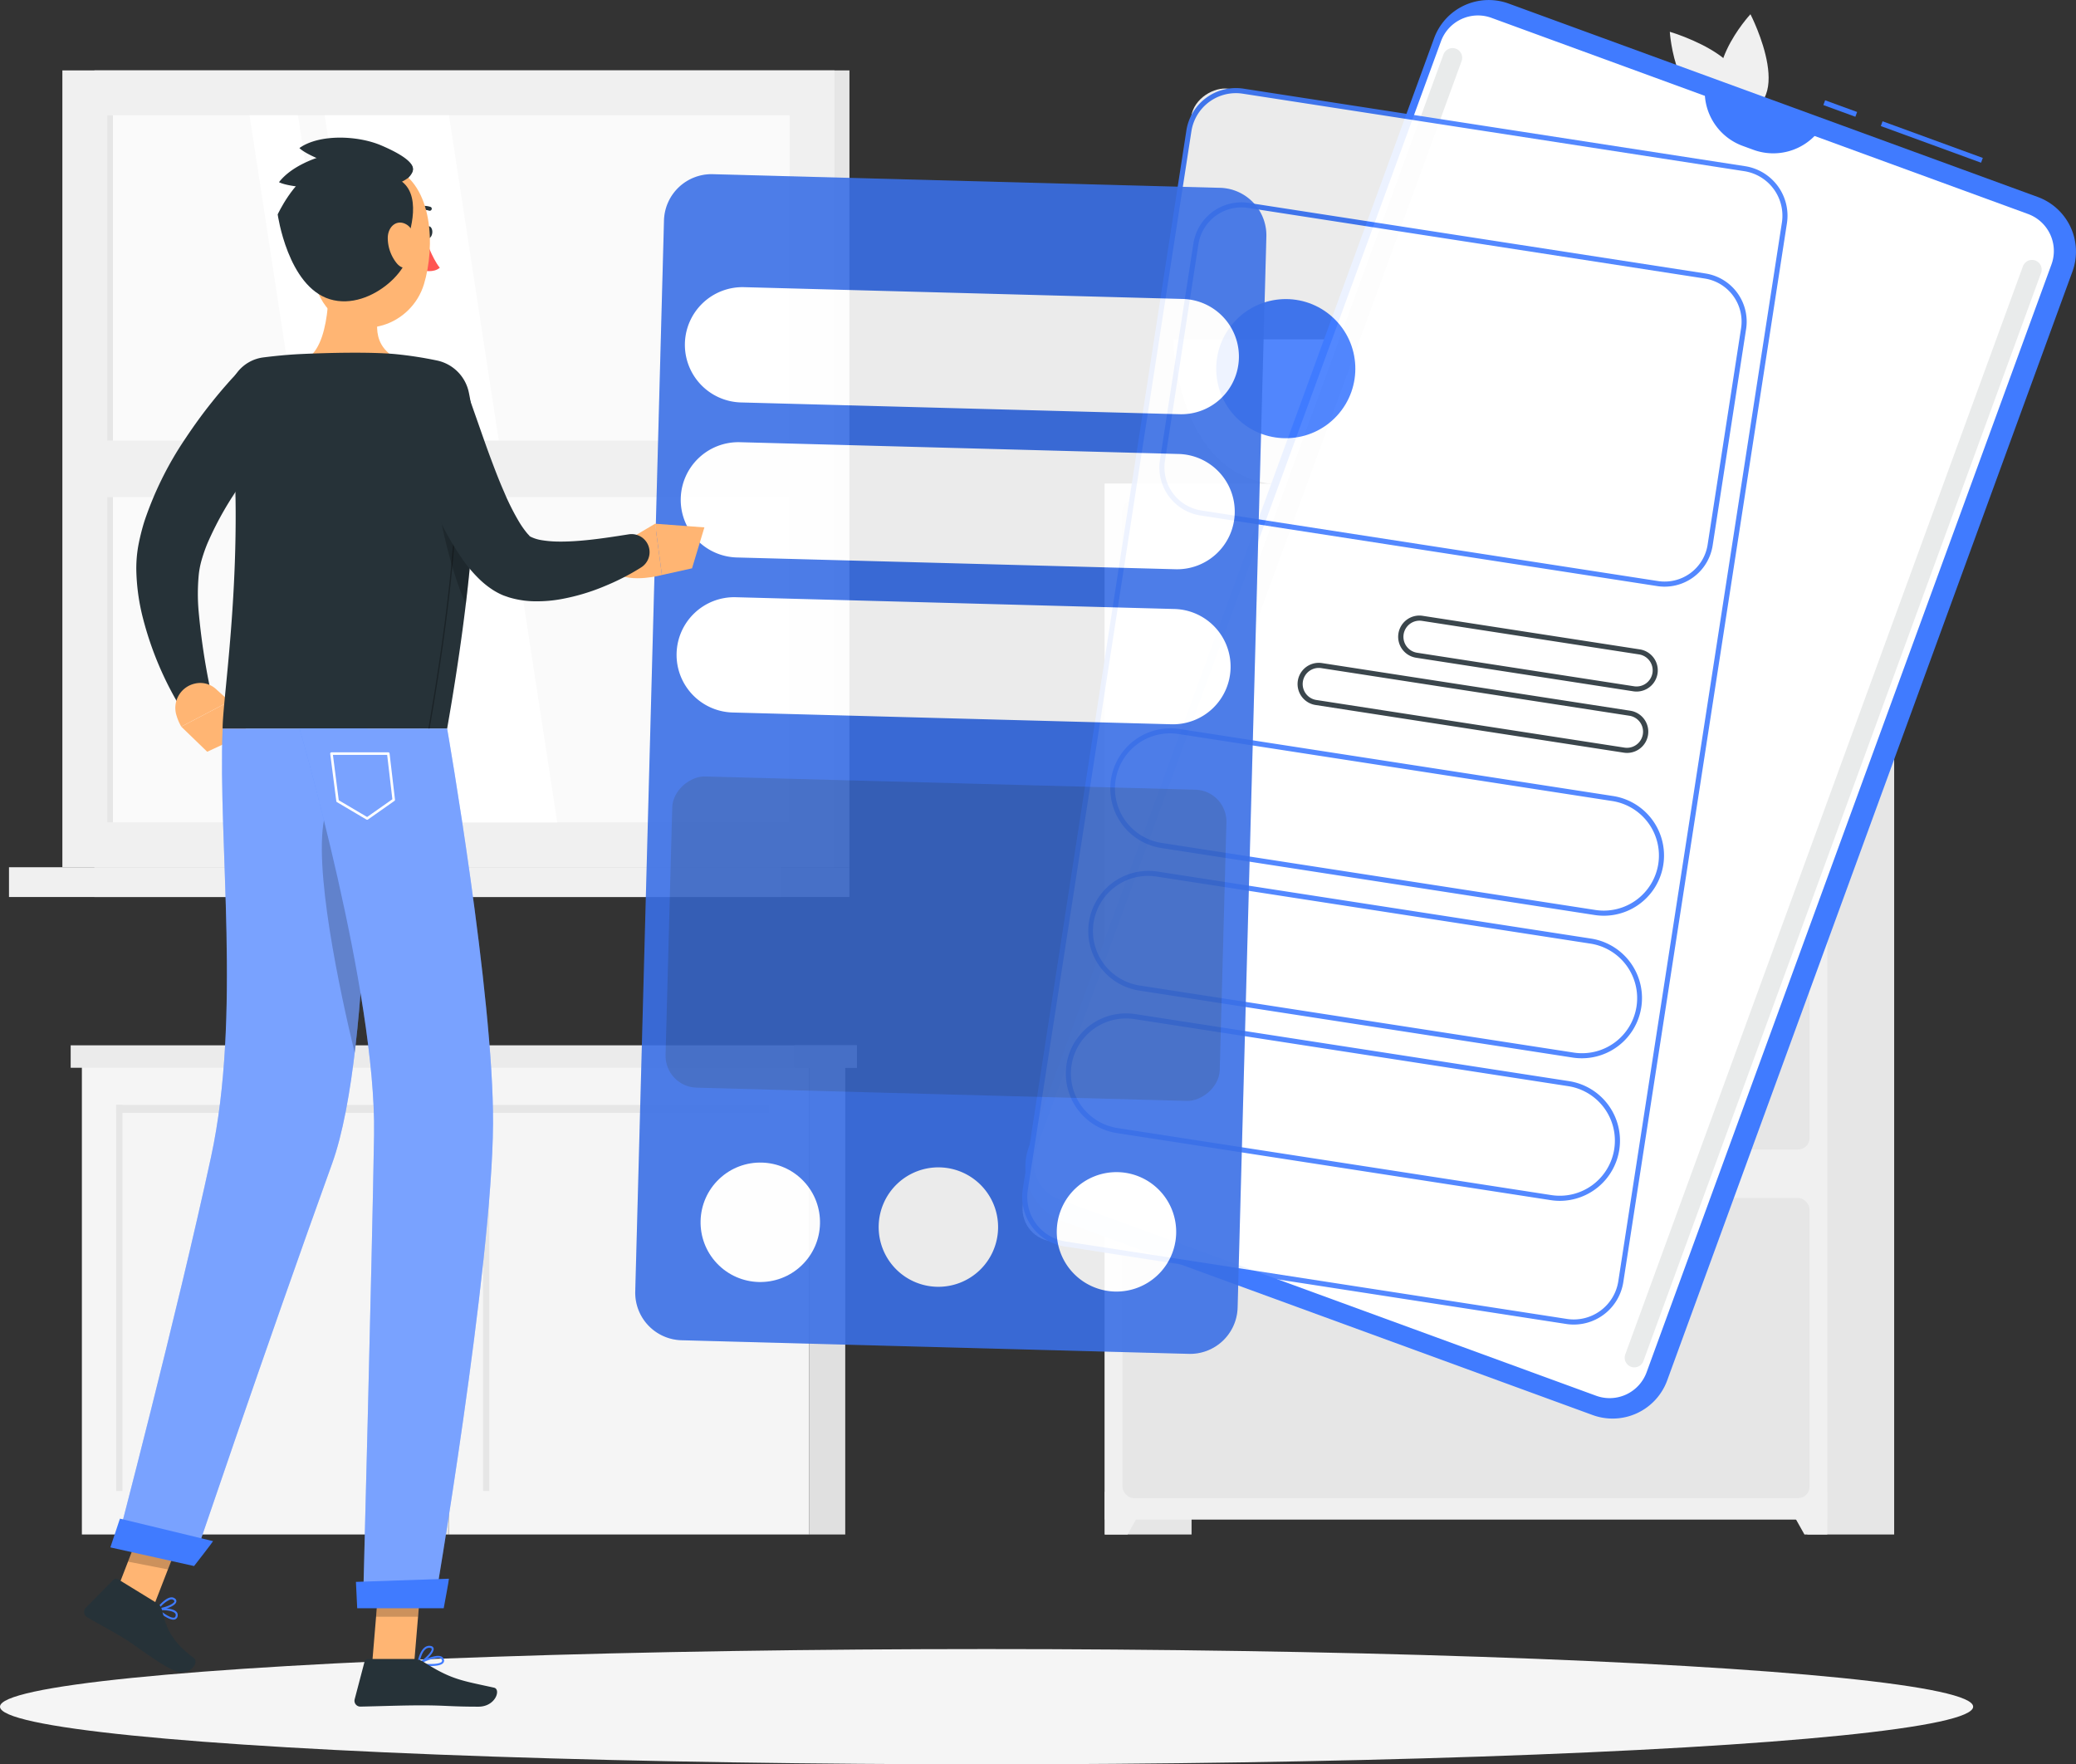 <svg xmlns="http://www.w3.org/2000/svg" width="589.93" height="501.295" viewBox="0 0 589.93 501.295">
  <rect x="0" y="0" width="589.93" height="501.295" fill="#333333" stroke="none"/>
  <g id="Group_3604" data-name="Group 3604" transform="translate(-81.133 -92.427)">
    <g id="Background_Complete" data-name="Background Complete" transform="translate(0 54.953)">
      <g id="Group_3586" data-name="Group 3586" transform="translate(83.69 41.519)">
        <g id="Group_3578" data-name="Group 3578" transform="translate(0 15.957)">
          <g id="Group_3577" data-name="Group 3577">
            <rect id="Rectangle_2017" data-name="Rectangle 2017" width="214.554" height="226.408" transform="translate(238.825 226.408) rotate(180)" fill="#e6e6e6"/>
            <rect id="Rectangle_2018" data-name="Rectangle 2018" width="219.404" height="226.408" transform="translate(234.571 226.408) rotate(180)" fill="#f0f0f0"/>
            <rect id="Rectangle_2019" data-name="Rectangle 2019" width="214.554" height="8.459" transform="translate(238.825 234.866) rotate(180)" fill="#e6e6e6"/>
            <rect id="Rectangle_2020" data-name="Rectangle 2020" width="219.404" height="8.459" transform="translate(219.404 234.866) rotate(180)" fill="#f0f0f0"/>
            <rect id="Rectangle_2021" data-name="Rectangle 2021" width="200.917" height="193.913" transform="translate(221.826 12.746) rotate(90)" fill="#fafafa"/>
            <path id="Path_6570" data-name="Path 6570" d="M186,304.434,155.233,103.517H119.92l30.764,200.917Z" transform="translate(-30.213 -90.772)" fill="#fff"/>
            <path id="Path_6571" data-name="Path 6571" d="M149.683,304.434,118.919,103.517H105.152l30.764,200.917Z" transform="translate(-36.798 -90.772)" fill="#fff"/>
            <rect id="Rectangle_2022" data-name="Rectangle 2022" width="200.917" height="1.618" transform="translate(29.531 12.746) rotate(90)" fill="#e6e6e6"/>
            <rect id="Rectangle_2023" data-name="Rectangle 2023" width="202.324" height="16.066" transform="translate(23.707 105.171)" fill="#f0f0f0"/>
          </g>
        </g>
        <g id="Group_3582" data-name="Group 3582" transform="translate(311.373)">
          <g id="Group_3579" data-name="Group 3579" transform="translate(0 133.39)">
            <rect id="Rectangle_2024" data-name="Rectangle 2024" width="24.672" height="298.558" transform="translate(24.672 298.558) rotate(180)" fill="#e6e6e6"/>
            <path id="Path_6572" data-name="Path 6572" d="M279.71,386.137h-6.487V374.016h13.29Z" transform="translate(-273.222 -87.579)" fill="#f0f0f0"/>
            <rect id="Rectangle_2025" data-name="Rectangle 2025" width="24.673" height="298.558" transform="translate(224.329 298.558) rotate(180)" fill="#e6e6e6"/>
            <rect id="Rectangle_2026" data-name="Rectangle 2026" width="205.318" height="294.327" transform="translate(205.318 294.327) rotate(180)" fill="#f0f0f0"/>
            <rect id="Rectangle_2027" data-name="Rectangle 2027" width="195.253" height="85.283" rx="3.245" transform="translate(200.285 90.103) rotate(180)" fill="#e6e6e6"/>
            <path id="Path_6573" data-name="Path 6573" d="M412.83,386.137h6.487V374.016h-13.29Z" transform="translate(-213.999 -87.579)" fill="#f0f0f0"/>
            <rect id="Rectangle_2028" data-name="Rectangle 2028" width="195.253" height="85.283" rx="3.245" transform="translate(200.285 189.169) rotate(180)" fill="#e6e6e6"/>
            <rect id="Rectangle_2029" data-name="Rectangle 2029" width="195.253" height="85.283" rx="3.245" transform="translate(200.285 288.235) rotate(180)" fill="#e6e6e6"/>
            <path id="Path_6574" data-name="Path 6574" d="M319.63,190.492h74.129c3.128,0,6.116-4.649,8.268-12.857H311.362C313.514,185.844,316.5,190.492,319.63,190.492Z" transform="translate(-256.214 -175.153)" fill="#f0f0f0"/>
            <path id="Path_6575" data-name="Path 6575" d="M319.63,259h74.129c3.128,0,6.116-4.649,8.268-12.856H311.362C313.514,254.356,316.5,259,319.63,259Z" transform="translate(-256.214 -144.6)" fill="#f0f0f0"/>
            <path id="Path_6576" data-name="Path 6576" d="M319.63,327.519h74.129c3.128,0,6.116-4.65,8.268-12.857H311.362C313.514,322.869,316.5,327.519,319.63,327.519Z" transform="translate(-256.214 -114.047)" fill="#f0f0f0"/>
          </g>
          <g id="Group_3581" data-name="Group 3581" transform="translate(19.44)">
            <path id="Path_6577" data-name="Path 6577" d="M380.479,147.338S380.807,189,393.385,189s12.906-41.662,12.906-41.662Z" transform="translate(-244.833 -55.274)" fill="#e6e6e6"/>
            <path id="Path_6578" data-name="Path 6578" d="M286.667,147.547s.817,41.36,32.146,41.36,32.145-41.36,32.145-41.36Z" transform="translate(-286.667 -55.18)" fill="#e6e6e6"/>
            <path id="Path_6579" data-name="Path 6579" d="M314.37,154.73s.612,30.973,24.072,30.973,24.073-30.973,24.073-30.973Z" transform="translate(-274.313 -51.977)" fill="#f0f0f0"/>
            <path id="Path_6580" data-name="Path 6580" d="M336.036,160.449s.448,22.7,17.646,22.7,17.646-22.7,17.646-22.7Z" transform="translate(-264.651 -49.427)" fill="#ebebeb"/>
            <g id="Group_3580" data-name="Group 3580" transform="translate(138.948)">
              <path id="Path_6581" data-name="Path 6581" d="M399.064,173.948a.994.994,0,0,1-.457-.11c-1.372-.7-13.378-7-12.562-13.168a14.7,14.7,0,0,1,2.6-5.96c1.676-2.636,2.886-4.539.79-7.393-3.211-4.373.295-7.943,3.388-11.092a22.454,22.454,0,0,0,3.811-4.6c1.274-2.377.249-4.186-1.168-6.689-1.21-2.137-2.582-4.56-2.639-7.811a17.873,17.873,0,0,1,8.59-15.609,1.007,1.007,0,0,1,.976,1.763,15.858,15.858,0,0,0-7.551,13.812c.046,2.737,1.232,4.829,2.377,6.852,1.471,2.6,2.99,5.278,1.191,8.634a23.9,23.9,0,0,1-4.15,5.061c-3.347,3.407-5.292,5.641-3.2,8.486,2.912,3.965.985,7-.716,9.668a12.985,12.985,0,0,0-2.3,5.142c-.534,4.04,8.106,9.39,11.479,11.109a1.008,1.008,0,0,1-.458,1.906Z" transform="translate(-381.316 -75.763)" fill="#e6e6e6"/>
              <path id="Path_6582" data-name="Path 6582" d="M402.9,83.667s-16.128,17.3-5.208,28.223C417.461,111.89,402.9,83.667,402.9,83.667Z" transform="translate(-377.797 -83.667)" fill="#f0f0f0"/>
              <path id="Path_6583" data-name="Path 6583" d="M384.274,87.117s1.416,23.612,16.854,23.23C414.759,96.027,384.274,87.117,384.274,87.117Z" transform="translate(-382.088 -82.129)" fill="#f0f0f0"/>
              <path id="Path_6584" data-name="Path 6584" d="M410.5,113.649s-16.67-1.066-17.747,9.788C401.6,134.236,410.5,113.649,410.5,113.649Z" transform="translate(-378.306 -70.31)" fill="#f0f0f0"/>
              <path id="Path_6585" data-name="Path 6585" d="M383.411,102.747s1.966,16.589,12.836,15.686C405.268,107.777,383.411,102.747,383.411,102.747Z" transform="translate(-382.473 -75.158)" fill="#f0f0f0"/>
              <path id="Path_6586" data-name="Path 6586" d="M382.8,123.431s9.886,4.294,7.311,10.845C381.845,137.873,382.8,123.431,382.8,123.431Z" transform="translate(-382.762 -65.935)" fill="#f0f0f0"/>
              <path id="Path_6587" data-name="Path 6587" d="M396.541,131.329s-1.848,8.076-7.16,7.055C385.5,132.651,396.541,131.329,396.541,131.329Z" transform="translate(-380.18 -62.413)" fill="#f0f0f0"/>
              <path id="Path_6588" data-name="Path 6588" d="M402.391,126.647s-8.336,6.834-12.986,1.55C389.978,119.206,402.391,126.647,402.391,126.647Z" transform="translate(-379.8 -65.79)" fill="#f0f0f0"/>
            </g>
          </g>
        </g>
        <g id="Group_3585" data-name="Group 3585" transform="translate(20.71 297.535)">
          <g id="Group_3583" data-name="Group 3583">
            <rect id="Rectangle_2030" data-name="Rectangle 2030" width="102.463" height="134.412" fill="#f5f5f5"/>
            <rect id="Rectangle_2031" data-name="Rectangle 2031" width="109.694" height="1.78" transform="translate(11.538 12.359) rotate(90)" fill="#e6e6e6"/>
            <rect id="Rectangle_2032" data-name="Rectangle 2032" width="81.32" height="2.254" transform="translate(9.759 12.359)" fill="#e6e6e6"/>
          </g>
          <g id="Group_3584" data-name="Group 3584" transform="translate(102.463)">
            <rect id="Rectangle_2033" data-name="Rectangle 2033" width="102.463" height="134.412" transform="translate(1.78)" fill="#f5f5f5"/>
            <rect id="Rectangle_2034" data-name="Rectangle 2034" width="10.215" height="134.412" transform="translate(114.458 134.412) rotate(180)" fill="#e0e0e0"/>
            <rect id="Rectangle_2035" data-name="Rectangle 2035" width="109.694" height="1.78" transform="translate(13.318 12.359) rotate(90)" fill="#e6e6e6"/>
            <rect id="Rectangle_2036" data-name="Rectangle 2036" width="132.61" height="1.78" transform="translate(1.78 1.802) rotate(90)" fill="#e6e6e6"/>
            <rect id="Rectangle_2037" data-name="Rectangle 2037" width="81.32" height="2.254" transform="translate(11.538 12.359)" fill="#e6e6e6"/>
          </g>
          <path id="Path_6589" data-name="Path 6589" d="M139.99,298.767h0a1.918,1.918,0,0,1,1.919,1.917v31.225a1.919,1.919,0,0,1-1.919,1.919h0a1.918,1.918,0,0,1-1.917-1.919V300.684A1.918,1.918,0,0,1,139.99,298.767Z" transform="translate(-42.828 -285.281)" fill="#e0e0e0"/>
          <path id="Path_6590" data-name="Path 6590" d="M148.552,298.767h0a1.918,1.918,0,0,1,1.919,1.917v31.225a1.919,1.919,0,0,1-1.919,1.919h0a1.918,1.918,0,0,1-1.917-1.919V300.684A1.918,1.918,0,0,1,148.552,298.767Z" transform="translate(-39.01 -285.281)" fill="#e0e0e0"/>
        </g>
        <rect id="Rectangle_2038" data-name="Rectangle 2038" width="223.398" height="6.377" transform="translate(17.526 292.961)" fill="#ebebeb"/>
        <rect id="Rectangle_2039" data-name="Rectangle 2039" width="17.833" height="6.377" transform="translate(223.09 292.961)" fill="#e0e0e0"/>
      </g>
    </g>
    <g id="Shadow" transform="translate(81.133 560.976)">
      <ellipse id="_Path_" data-name="&lt;Path&gt;" cx="280.352" cy="16.373" rx="280.352" ry="16.373" fill="#f5f5f5"/>
    </g>
    <g id="Application" transform="translate(261.645 92.427)">
      <g id="Group_3593" data-name="Group 3593">
        <g id="Group_3588" data-name="Group 3588" transform="translate(110.846)">
          <g id="Group_3587" data-name="Group 3587">
            <rect id="Rectangle_2040" data-name="Rectangle 2040" width="1.446" height="30.327" transform="translate(243.108 35.818) rotate(-69.922)" fill="#407bff"/>
            <rect id="Rectangle_2041" data-name="Rectangle 2041" width="1.446" height="9.677" transform="translate(226.787 29.853) rotate(-69.923)" fill="#407bff"/>
            <path id="Path_6591" data-name="Path 6591" d="M394.921,81.866l150.45,54.991a16.52,16.52,0,0,1,9.816,21.125L440,473.126a16.521,16.521,0,0,1-21.127,9.816l-150.45-54.991a16.52,16.52,0,0,1-9.818-21.125L373.795,91.683A16.521,16.521,0,0,1,394.921,81.866Z" transform="translate(-257.612 -80.87)" fill="#407bff"/>
            <path id="Path_6592" data-name="Path 6592" d="M433.427,469.42,548.473,154.662a11.188,11.188,0,0,0-6.667-14.347L389.34,84.587a11.189,11.189,0,0,0-14.348,6.667L259.948,406.012a11.188,11.188,0,0,0,6.667,14.348L419.08,476.087A11.185,11.185,0,0,0,433.427,469.42Z" transform="translate(-256.875 -79.516)" fill="#fff"/>
            <path id="Path_6593" data-name="Path 6593" d="M423.8,110.1h0a16.44,16.44,0,0,1-18.83,5.62l-3.031-1.108a16.44,16.44,0,0,1-10.768-16.439h0Z" transform="translate(-198.068 -73.154)" fill="#407bff"/>
            <path id="Path_6594" data-name="Path 6594" d="M377.21,446.439h0a2.754,2.754,0,0,0,3.521-1.637l113-309.168a2.752,2.752,0,0,0-1.635-3.521h0a2.752,2.752,0,0,0-3.521,1.635l-113,309.169A2.754,2.754,0,0,0,377.21,446.439Z" transform="translate(-205.082 -58.093)" fill="#263238" opacity="0.1"/>
            <path id="Path_6595" data-name="Path 6595" d="M263.327,404.814h0a2.752,2.752,0,0,0,3.521-1.635l113-309.169a2.754,2.754,0,0,0-1.637-3.521h0a2.754,2.754,0,0,0-3.521,1.637l-113,309.168A2.754,2.754,0,0,0,263.327,404.814Z" transform="translate(-255.867 -76.655)" fill="#263238" opacity="0.1"/>
          </g>
        </g>
        <g id="Group_3590" data-name="Group 3590" transform="translate(108.775 23.841)" opacity="0.9">
          <g id="Group_3589" data-name="Group 3589">
            <rect id="Rectangle_2042" data-name="Rectangle 2042" width="331.425" height="171.234" rx="9.348" transform="matrix(-0.153, 0.988, -0.988, -0.153, 219.843, 26.153)" fill="#fff"/>
            <path id="Path_6596" data-name="Path 6596" d="M413.754,449.5a14.193,14.193,0,0,1-2.183-.168L269.064,427.31a14.257,14.257,0,0,1-11.9-16.248l46.49-300.82a14.242,14.242,0,0,1,16.248-11.9l142.509,22.025a14.239,14.239,0,0,1,11.9,16.247l-46.49,300.822A14.262,14.262,0,0,1,413.754,449.5ZM317.7,99.62a12.8,12.8,0,0,0-12.617,10.842L258.595,411.283a12.793,12.793,0,0,0,10.688,14.6L411.792,447.9a12.81,12.81,0,0,0,14.6-10.69l.716.111-.716-.111,46.491-300.82a12.8,12.8,0,0,0-10.69-14.6L319.681,99.773A12.917,12.917,0,0,0,317.7,99.62Z" transform="translate(-255.815 -96.994)" fill="#407bff"/>
          </g>
          <path id="Path_6597" data-name="Path 6597" d="M427.561,229.828a14.059,14.059,0,0,1-2.139-.165L295.666,209.609a13.817,13.817,0,0,1-11.544-15.764l9.506-61.509a13.815,13.815,0,0,1,15.764-11.544l129.757,20.052a13.834,13.834,0,0,1,11.544,15.765l-9.507,61.509a13.824,13.824,0,0,1-13.625,11.709ZM307.256,122.074a12.377,12.377,0,0,0-12.2,10.483l-9.506,61.509a12.371,12.371,0,0,0,10.336,14.115l129.756,20.052A12.369,12.369,0,0,0,439.757,217.9l9.506-61.509a12.383,12.383,0,0,0-10.336-14.114L309.171,122.221A12.629,12.629,0,0,0,307.256,122.074Z" transform="translate(-243.793 -86.981)" fill="#407bff"/>
          <path id="Path_6598" data-name="Path 6598" d="M414.606,277.237a17.187,17.187,0,0,1-2.621-.2L288.73,257.986a17.106,17.106,0,0,1,5.224-33.81l123.255,19.049a17.107,17.107,0,0,1-2.6,34.013ZM291.333,225.42a15.66,15.66,0,0,0-2.381,31.137L412.2,275.606a15.682,15.682,0,0,0,17.869-13.084h0a15.663,15.663,0,0,0-13.084-17.869L293.734,225.605A15.748,15.748,0,0,0,291.333,225.42Z" transform="translate(-248.128 -40.895)" fill="#407bff"/>
          <path id="Path_6599" data-name="Path 6599" d="M410.279,305.25a17.176,17.176,0,0,1-2.623-.2L284.4,286a17.106,17.106,0,0,1,5.224-33.81L412.88,271.239a17.106,17.106,0,0,1-2.6,34.011Zm-123.3-51.818a15.662,15.662,0,0,0-2.357,31.14l123.253,19.047a15.66,15.66,0,1,0,4.785-30.952L289.406,253.62A15.809,15.809,0,0,0,286.98,253.432Z" transform="translate(-250.058 -28.404)" fill="#407bff"/>
          <path id="Path_6600" data-name="Path 6600" d="M405.975,333.266a17.259,17.259,0,0,1-2.649-.205L280.072,314.014A17.106,17.106,0,0,1,285.3,280.2l123.255,19.049a17.1,17.1,0,0,1,14.292,19.517l-.714-.111.714.111a17.111,17.111,0,0,1-16.868,14.5Zm-123.3-51.818a15.66,15.66,0,0,0-2.383,31.137l123.255,19.047a15.658,15.658,0,0,0,17.867-13.083h0a15.658,15.658,0,0,0-13.084-17.869L285.077,281.632A15.762,15.762,0,0,0,282.675,281.448Z" transform="translate(-251.989 -15.911)" fill="#407bff"/>
          <path id="Path_6601" data-name="Path 6601" d="M398.62,223.42a5.9,5.9,0,0,1-.924-.072l-61.659-9.529a6.027,6.027,0,1,1,1.841-11.912l61.659,9.529a6.027,6.027,0,0,1,5.036,6.875h0A6.038,6.038,0,0,1,398.62,223.42Zm-61.665-20.139a4.581,4.581,0,0,0-.7,9.109l61.658,9.529a4.583,4.583,0,0,0,5.228-3.827h0a4.581,4.581,0,0,0-3.827-5.227l-61.659-9.529A4.663,4.663,0,0,0,336.955,203.281Z" transform="translate(-222.846 -50.768)" fill="#263238"/>
          <path id="Path_6602" data-name="Path 6602" d="M404.76,236.713a6.08,6.08,0,0,1-.924-.071L316.228,223.1a6.026,6.026,0,1,1,1.839-11.912l87.609,13.538a6.036,6.036,0,0,1,5.036,6.877h0A6.037,6.037,0,0,1,404.76,236.713Zm-87.622-24.149a4.582,4.582,0,0,0-.69,9.109l87.608,13.54a4.582,4.582,0,0,0,1.4-9.056L317.848,212.62A4.713,4.713,0,0,0,317.138,212.565Z" transform="translate(-231.68 -46.628)" fill="#263238"/>
          <circle id="Ellipse_259" data-name="Ellipse 259" cx="19.766" cy="19.766" r="19.766" transform="translate(48.162 82.113) rotate(-47.482)" fill="#407bff"/>
        </g>
        <g id="Group_3592" data-name="Group 3592" transform="translate(0 49.491)" opacity="0.9">
          <g id="Group_3591" data-name="Group 3591">
            <path id="Path_6603" data-name="Path 6603" d="M352.128,437.13l8.17-304.283a13.516,13.516,0,0,0-13.149-13.874L203,115.1a13.518,13.518,0,0,0-13.875,13.149l-8.168,304.282A13.517,13.517,0,0,0,194.1,446.409l144.149,3.869A13.517,13.517,0,0,0,352.128,437.13Z" transform="translate(-180.952 -115.098)" fill="#407bff"/>
            <path id="Path_6604" data-name="Path 6604" d="M352.128,437.13l8.17-304.283a13.516,13.516,0,0,0-13.149-13.874L203,115.1a13.518,13.518,0,0,0-13.875,13.149l-8.168,304.282A13.517,13.517,0,0,0,194.1,446.409l144.149,3.869A13.517,13.517,0,0,0,352.128,437.13Z" transform="translate(-180.952 -115.098)" opacity="0.1"/>
          </g>
          <rect id="Rectangle_2043" data-name="Rectangle 2043" width="88.425" height="157.483" rx="9.055" transform="matrix(-0.027, 1, -1, -0.027, 168.243, 175.13)" fill="#263238" opacity="0.2"/>
          <path id="Path_6605" data-name="Path 6605" d="M263.8,327.711A16.968,16.968,0,1,0,281.218,311.2,16.968,16.968,0,0,0,263.8,327.711Z" transform="translate(-144.009 -27.649)" fill="#fff"/>
          <circle id="Ellipse_260" data-name="Ellipse 260" cx="16.968" cy="16.968" r="16.968" transform="matrix(0.726, -0.688, 0.688, 0.726, 11.546, 297.155)" fill="#fff"/>
          <path id="Path_6606" data-name="Path 6606" d="M228.8,326.771a16.968,16.968,0,1,0,17.416-16.507A16.968,16.968,0,0,0,228.8,326.771Z" transform="translate(-159.617 -28.068)" fill="#fff"/>
          <path id="Path_6607" data-name="Path 6607" d="M348.141,157.467h0A16.383,16.383,0,0,0,332.2,140.65L207.531,137.3a16.382,16.382,0,0,0-16.816,15.937h0a16.383,16.383,0,0,0,15.937,16.816L331.325,173.4A16.383,16.383,0,0,0,348.141,157.467Z" transform="translate(-176.6 -105.198)" fill="#fff"/>
          <path id="Path_6608" data-name="Path 6608" d="M347.323,187.928h0a16.383,16.383,0,0,0-15.937-16.816l-124.672-3.347A16.383,16.383,0,0,0,189.9,183.7h0a16.384,16.384,0,0,0,15.937,16.816l124.673,3.347A16.383,16.383,0,0,0,347.323,187.928Z" transform="translate(-176.965 -91.614)" fill="#fff"/>
          <path id="Path_6609" data-name="Path 6609" d="M346.505,218.389h0a16.382,16.382,0,0,0-15.937-16.816L205.9,198.227a16.381,16.381,0,0,0-16.816,15.937h0a16.382,16.382,0,0,0,15.937,16.816l124.672,3.346A16.381,16.381,0,0,0,346.505,218.389Z" transform="translate(-177.329 -78.03)" fill="#fff"/>
        </g>
      </g>
    </g>
    <g id="Character" transform="translate(105.041 131.534)">
      <g id="Group_3603" data-name="Group 3603" transform="translate(0 0)">
        <path id="Path_6610" data-name="Path 6610" d="M127.427,167.513l-1.718,1.946-1.8,2.1-3.551,4.287c-2.316,2.9-4.6,5.824-6.7,8.829a93.611,93.611,0,0,0-10.568,18.323,45.323,45.323,0,0,0-1.589,4.552,24.3,24.3,0,0,0-.84,4.173,56.848,56.848,0,0,0-.078,10.192,192.113,192.113,0,0,0,3.287,22.239l-9.378,3.806a94.236,94.236,0,0,1-9.608-23.387,59.967,59.967,0,0,1-1.968-13.436,36.59,36.59,0,0,1,.565-7.6,63.116,63.116,0,0,1,1.713-6.844,97.239,97.239,0,0,1,11.637-23.508c2.355-3.537,4.812-6.959,7.442-10.234,1.309-1.645,2.646-3.262,4.037-4.844.694-.792,1.39-1.588,2.117-2.364.745-.8,1.413-1.51,2.3-2.419Z" transform="translate(-68.075 -87.668)" fill="#263238"/>
        <path id="Path_6611" data-name="Path 6611" d="M102.071,216.752l3.911,3.532-13.722,7.2a15.311,15.311,0,0,1-1.486-3.652,7.09,7.09,0,0,1,5.351-8.58h0A6.634,6.634,0,0,1,102.071,216.752Z" transform="translate(-64.661 -60.129)" fill="#ffb573"/>
        <path id="Path_6612" data-name="Path 6612" d="M110.711,227.58l-11.6,5.43-7.378-7.133,13.722-7.2Z" transform="translate(-64.133 -58.522)" fill="#ffb573"/>
        <path id="Path_6613" data-name="Path 6613" d="M139.5,127.044c-.059.962.4,1.752,1.031,1.765s1.186-.756,1.245-1.718-.4-1.752-1.031-1.765S139.562,126.082,139.5,127.044Z" transform="translate(-42.833 -100.152)" fill="#263238"/>
        <path id="Path_6614" data-name="Path 6614" d="M139.89,127.725s1.845,5.594,4.086,8.323c-1.8,1.553-4.644.766-4.644.766Z" transform="translate(-42.907 -99.082)" fill="#ff5652"/>
        <path id="Path_6615" data-name="Path 6615" d="M137.448,123.416a.578.578,0,0,0,.424-.091,4.523,4.523,0,0,1,4.059-.652.588.588,0,0,0,.748-.312.546.546,0,0,0-.278-.735,5.671,5.671,0,0,0-5.132.768.577.577,0,0,0-.176.787A.528.528,0,0,0,137.448,123.416Z" transform="translate(-43.945 -101.935)" fill="#263238"/>
        <path id="Path_6616" data-name="Path 6616" d="M121.785,129.052c1.151,8.872,1.547,26.8-4.931,31.812,0,0,2.105,7.237,18.317,9.258,17.828,2.222,9.088-7.721,9.088-7.721-9.581-3.519-8.868-10.651-6.738-17.168Z" transform="translate(-52.931 -98.49)" fill="#ffb573"/>
        <path id="Path_6617" data-name="Path 6617" d="M92.056,400.1q.061-.017.117-.039a1.208,1.208,0,0,0,.727-1.155,1.256,1.256,0,0,0-.382-1.021c-1.23-1.246-5.229-1-5.4-.992a.3.3,0,0,0-.254.184.279.279,0,0,0,.055.3C87.757,398.232,90.586,400.5,92.056,400.1Zm-4.237-2.668c1.345-.016,3.557.116,4.29.857a.732.732,0,0,1,.228.6c-.042.529-.275.62-.351.651C91.186,399.853,89.145,398.606,87.819,397.432Z" transform="translate(-66.313 20.939)" fill="#407bff"/>
        <path id="Path_6618" data-name="Path 6618" d="M89.135,398.1c1.433-.388,2.984-1.1,3.32-1.923a.9.9,0,0,0-.347-1.1,1.5,1.5,0,0,0-1.206-.307c-1.774.252-3.908,3.065-4,3.185a.284.284,0,0,0-.035.288.268.268,0,0,0,.236.159A7.5,7.5,0,0,0,89.135,398.1Zm1.627-2.727c.068-.017.134-.032.2-.042a.965.965,0,0,1,.782.194c.282.227.217.388.189.457-.308.752-2.663,1.663-4.2,1.833A7.924,7.924,0,0,1,90.762,395.37Z" transform="translate(-66.313 19.995)" fill="#407bff"/>
        <path id="Path_6619" data-name="Path 6619" d="M141.987,409.125c1.53,0,3.016-.211,3.54-.9a1.076,1.076,0,0,0,.027-1.235,1.334,1.334,0,0,0-.87-.661c-1.964-.541-6.228,1.835-6.408,1.938a.3.3,0,0,0-.15.291.267.267,0,0,0,.215.23A20.511,20.511,0,0,0,141.987,409.125Zm1.984-2.315a2.044,2.044,0,0,1,.544.065.808.808,0,0,1,.538.4c.185.35.106.523.029.625-.587.769-3.6.787-5.808.474A13.261,13.261,0,0,1,143.97,406.81Z" transform="translate(-43.446 25.123)" fill="#407bff"/>
        <path id="Path_6620" data-name="Path 6620" d="M138.395,409.674a.273.273,0,0,0,.116-.025c1.466-.646,4.423-3.226,4.26-4.575-.039-.317-.247-.71-1.019-.789a2.158,2.158,0,0,0-1.588.486c-1.567,1.245-2.019,4.459-2.037,4.594a.27.27,0,0,0,.106.257A.278.278,0,0,0,138.395,409.674Zm3.106-4.835a1.671,1.671,0,0,1,.169.009c.506.052.531.252.539.318.1.81-1.923,2.836-3.428,3.719.192-.938.7-2.86,1.724-3.678A1.566,1.566,0,0,1,141.5,404.839Z" transform="translate(-43.446 24.243)" fill="#407bff"/>
        <path id="Path_6621" data-name="Path 6621" d="M129.247,416.334h11.929l2.309-27.626H131.555Z" transform="translate(-47.405 17.301)" fill="#ffb573"/>
        <path id="Path_6622" data-name="Path 6622" d="M77.76,405.111,89.1,407.322l10.474-27.01L88.234,378.1Z" transform="translate(-70.364 12.571)" fill="#ffb573"/>
        <path id="Path_6623" data-name="Path 6623" d="M93.472,398.114,82.253,391.23a1.053,1.053,0,0,0-1.3.176l-7.789,7.888a1.733,1.733,0,0,0,.3,2.717c3.96,2.335,6.014,3.266,10.949,6.294,3.035,1.862,9.277,6.87,13.8,8.851,4.419,1.938,7.251-2.306,5.6-3.53-7.422-5.484-8.1-10.107-9.115-13.888A2.73,2.73,0,0,0,93.472,398.114Z" transform="translate(-72.645 18.359)" fill="#263238"/>
        <path id="Path_6624" data-name="Path 6624" d="M142.7,406.859H129.672a1.1,1.1,0,0,0-1.048.814l-2.786,10.6a1.661,1.661,0,0,0,1.63,2.121c4.7-.079,11.505-.356,17.412-.356,6.906,0,8.023.377,16.122.377,4.9,0,6.458-4.951,4.426-5.4-9.25-2.042-12.029-2.261-19.892-7.233A5.324,5.324,0,0,0,142.7,406.859Z" transform="translate(-48.952 25.395)" fill="#263238"/>
        <path id="Path_6625" data-name="Path 6625" d="M171.429,192.775c-.165,4.06-.444,8.525-.87,13.446-1.128,13.381-3.265,30.057-6.9,50.777h-63.8c-.039-9.056,6.881-50.612,1.926-93.314a11.113,11.113,0,0,1,9.6-12.163c3.235-.409,6.862-.778,10.422-.949,8.167-.39,19.983-.649,27.117,0a110.772,110.772,0,0,1,11.793,1.807,11.7,11.7,0,0,1,9.118,9.121C171.051,167.226,172.081,176.9,171.429,192.775Z" transform="translate(-60.51 -89.07)" fill="#263238"/>
        <path id="Path_6626" data-name="Path 6626" d="M140.467,253.742l-.03,0a.179.179,0,0,1-.147-.208c3.346-19.081,5.667-36.159,6.9-50.761.4-4.652.7-9.172.87-13.439.675-16.435-.49-26.054-1.585-31.229a.18.18,0,0,1,.353-.075c1.578,7.451,2.128,18.281,1.593,31.319-.174,4.273-.468,8.8-.872,13.454-1.231,14.614-3.553,31.7-6.9,50.793A.18.18,0,0,1,140.467,253.742Z" transform="translate(-42.482 -85.633)" opacity="0.3"/>
        <path id="Path_6627" data-name="Path 6627" d="M141.539,172.92c-.162,9.008,4.482,29.237,8.851,38.476.672-5.538,1.2-10.628,1.589-15.312.337-4.005.587-7.692.755-11.1Z" transform="translate(-41.925 -78.928)" opacity="0.2"/>
        <path id="Path_6628" data-name="Path 6628" d="M177.665,190.118l10.654-6.338,1.939,14.571s-8.446,2.367-13.181-.482Z" transform="translate(-26.075 -74.085)" fill="#ffb573"/>
        <path id="Path_6629" data-name="Path 6629" d="M198.865,184.826l-3.512,11.629-8.562,1.9-1.939-14.572Z" transform="translate(-22.608 -74.085)" fill="#ffb573"/>
        <path id="Path_6630" data-name="Path 6630" d="M153.148,157.9c.561,1.271.912,2.195,1.284,3.154.364.94.687,1.844,1.006,2.737l1.849,5.255c1.216,3.451,2.387,6.857,3.631,10.19s2.49,6.612,3.868,9.725a68.406,68.406,0,0,0,4.32,8.609,26.71,26.71,0,0,0,2.16,3.076c.309.369.581.638.7.763.056.058.087.1.039.094s.01.03.093.075l.208.137a10.749,10.749,0,0,0,2.969.963,30.66,30.66,0,0,0,4.264.419c6.19.182,13.466-.9,20.331-1.987l.346-.055a5.125,5.125,0,0,1,3.525,9.406c-1.823,1.142-3.48,2.089-5.286,2.995-1.777.911-3.6,1.728-5.474,2.49a59.282,59.282,0,0,1-12,3.524,37.786,37.786,0,0,1-6.875.61,26.473,26.473,0,0,1-7.951-1.129l-1.089-.377a9.973,9.973,0,0,1-1.183-.482,19.117,19.117,0,0,1-2.367-1.31,24.881,24.881,0,0,1-3.558-2.822,38.393,38.393,0,0,1-4.815-5.607c-5.142-7.357-8.272-14.511-11.267-21.722q-2.169-5.4-4.047-10.755L136,170.6l-.862-2.517c-.269-.787-.562-1.606-.735-2.045l-.113-.288a10.214,10.214,0,0,1,18.855-7.849Z" transform="translate(-45.469 -88.342)" fill="#263238"/>
        <g id="Group_3594" data-name="Group 3594" transform="translate(12.46 390.679)">
          <path id="Path_6631" data-name="Path 6631" d="M143.138,388.714l-1.188,14.24H130.016l1.188-14.24Z" transform="translate(-59.521 -373.376)" opacity="0.2"/>
          <path id="Path_6632" data-name="Path 6632" d="M86.667,378.106l11.349,2.212-5.4,13.921-11.349-2.212Z" transform="translate(-81.262 -378.106)" opacity="0.2"/>
        </g>
        <path id="Path_6633" data-name="Path 6633" d="M117.422,129.889c0,11.831-.6,18.778,4.986,24.967,8.408,9.309,23.311,4.2,26.853-7.532,3.187-10.561,2.653-28.132-8.612-33.076C129.548,109.379,117.423,118.06,117.422,129.889Z" transform="translate(-52.686 -105.707)" fill="#ffb573"/>
        <path id="Path_6634" data-name="Path 6634" d="M147.159,135.569c1.017-2.772,5.055-14.7-2.445-18.436s-17.395-4.88-23.466-2.23-10.563,12.351-10.563,12.351,2.847,20.424,14.808,24.1S150.92,140.871,147.159,135.569Z" transform="translate(-55.682 -105.443)" fill="#263238"/>
        <path id="Path_6635" data-name="Path 6635" d="M144.155,120.038a12.039,12.039,0,0,0,3.566-1.839c4.312-4.216-3.344-7.037-10.949-7.721-8.6-.771-20.934,2.652-25.83,9C115.585,121.86,137.531,121.965,144.155,120.038Z" transform="translate(-55.567 -106.821)" fill="#263238"/>
        <path id="Path_6636" data-name="Path 6636" d="M141.649,119.949a10.059,10.059,0,0,0,3.359-.6c5.82-2.847-.875-6.7-6.842-9.241-6.747-2.867-17.606-3.229-23.212.765C118.087,114.053,135.8,119.829,141.649,119.949Z" transform="translate(-53.778 -107.916)" fill="#263238"/>
        <path id="Path_6637" data-name="Path 6637" d="M132.318,128.957a11.521,11.521,0,0,0,2.51,7.16c2.149,2.627,4.682,1.1,5.307-2.011.562-2.8.121-7.539-2.623-9.03C134.809,123.607,132.344,125.786,132.318,128.957Z" transform="translate(-46.035 -100.472)" fill="#ffb573"/>
        <g id="Group_3597" data-name="Group 3597" transform="translate(8.992 167.929)">
          <g id="Group_3595" data-name="Group 3595">
            <path id="Path_6638" data-name="Path 6638" d="M150.395,224.054s1.966,90.267-10.052,123.553c-19.039,52.722-39.7,113.912-39.7,113.912l-21.774-4.848s17.487-66.585,27.081-110.995c8.619-39.9,1.956-89.035,3.279-121.622Z" transform="translate(-78.864 -224.054)" fill="#407bff"/>
          </g>
          <g id="Group_3596" data-name="Group 3596" opacity="0.3">
            <path id="Path_6639" data-name="Path 6639" d="M150.395,224.054s1.966,90.267-10.052,123.553c-19.039,52.722-39.7,113.912-39.7,113.912l-21.774-4.848s17.487-66.585,27.081-110.995c8.619-39.9,1.956-89.035,3.279-121.622Z" transform="translate(-78.864 -224.054)" fill="#fff"/>
          </g>
        </g>
        <path id="Path_6640" data-name="Path 6640" d="M132.434,238.233c-5.949-1.76-10.67-1.1-12.107,4.261-3.748,13.987,4.3,50.87,8.368,67.744C131.605,286.061,132.331,257.144,132.434,238.233Z" transform="translate(-51.814 -50.19)" opacity="0.2"/>
        <g id="Group_3598" data-name="Group 3598" transform="translate(7.453 392.388)">
          <path id="Path_6641" data-name="Path 6641" d="M106.985,385.679c.09.02-5.393,7.074-5.393,7.074l-23.791-5.3,2.72-8.167Z" transform="translate(-77.8 -379.288)" fill="#407bff"/>
        </g>
        <g id="Group_3601" data-name="Group 3601" transform="translate(61.215 167.929)">
          <g id="Group_3599" data-name="Group 3599">
            <path id="Path_6642" data-name="Path 6642" d="M156.923,224.054s13.251,75.844,13.039,112.224c-.236,40.8-16.75,137.347-16.75,137.347H133s2.546-97.053,3.155-134.215c.664-40.512-21.177-115.356-21.177-115.356Z" transform="translate(-114.981 -224.054)" fill="#407bff"/>
          </g>
          <g id="Group_3600" data-name="Group 3600" opacity="0.3">
            <path id="Path_6643" data-name="Path 6643" d="M156.923,224.054s13.251,75.844,13.039,112.224c-.236,40.8-16.75,137.347-16.75,137.347H133s2.546-97.053,3.155-134.215c.664-40.512-21.177-115.356-21.177-115.356Z" transform="translate(-114.981 -224.054)" fill="#fff"/>
          </g>
        </g>
        <g id="Group_3602" data-name="Group 3602" transform="translate(77.237 409.45)">
          <path id="Path_6644" data-name="Path 6644" d="M152.487,391.088c.093,0-1.481,8.389-1.481,8.389H126.423l-.361-7.487Z" transform="translate(-126.062 -391.088)" fill="#407bff"/>
        </g>
        <path id="Path_6645" data-name="Path 6645" d="M131.511,247.867a.361.361,0,0,1-.184-.049l-8.414-4.971a.356.356,0,0,1-.175-.265l-1.729-13.466a.363.363,0,0,1,.359-.408h16.147a.361.361,0,0,1,.359.32l1.54,13.133a.364.364,0,0,1-.152.338l-7.542,5.3A.365.365,0,0,1,131.511,247.867Zm-8.078-5.552,8.061,4.761,7.176-5.043-1.478-12.6H121.778Z" transform="translate(-51.079 -54.05)" fill="#fff"/>
      </g>
    </g>
  </g>
</svg>
